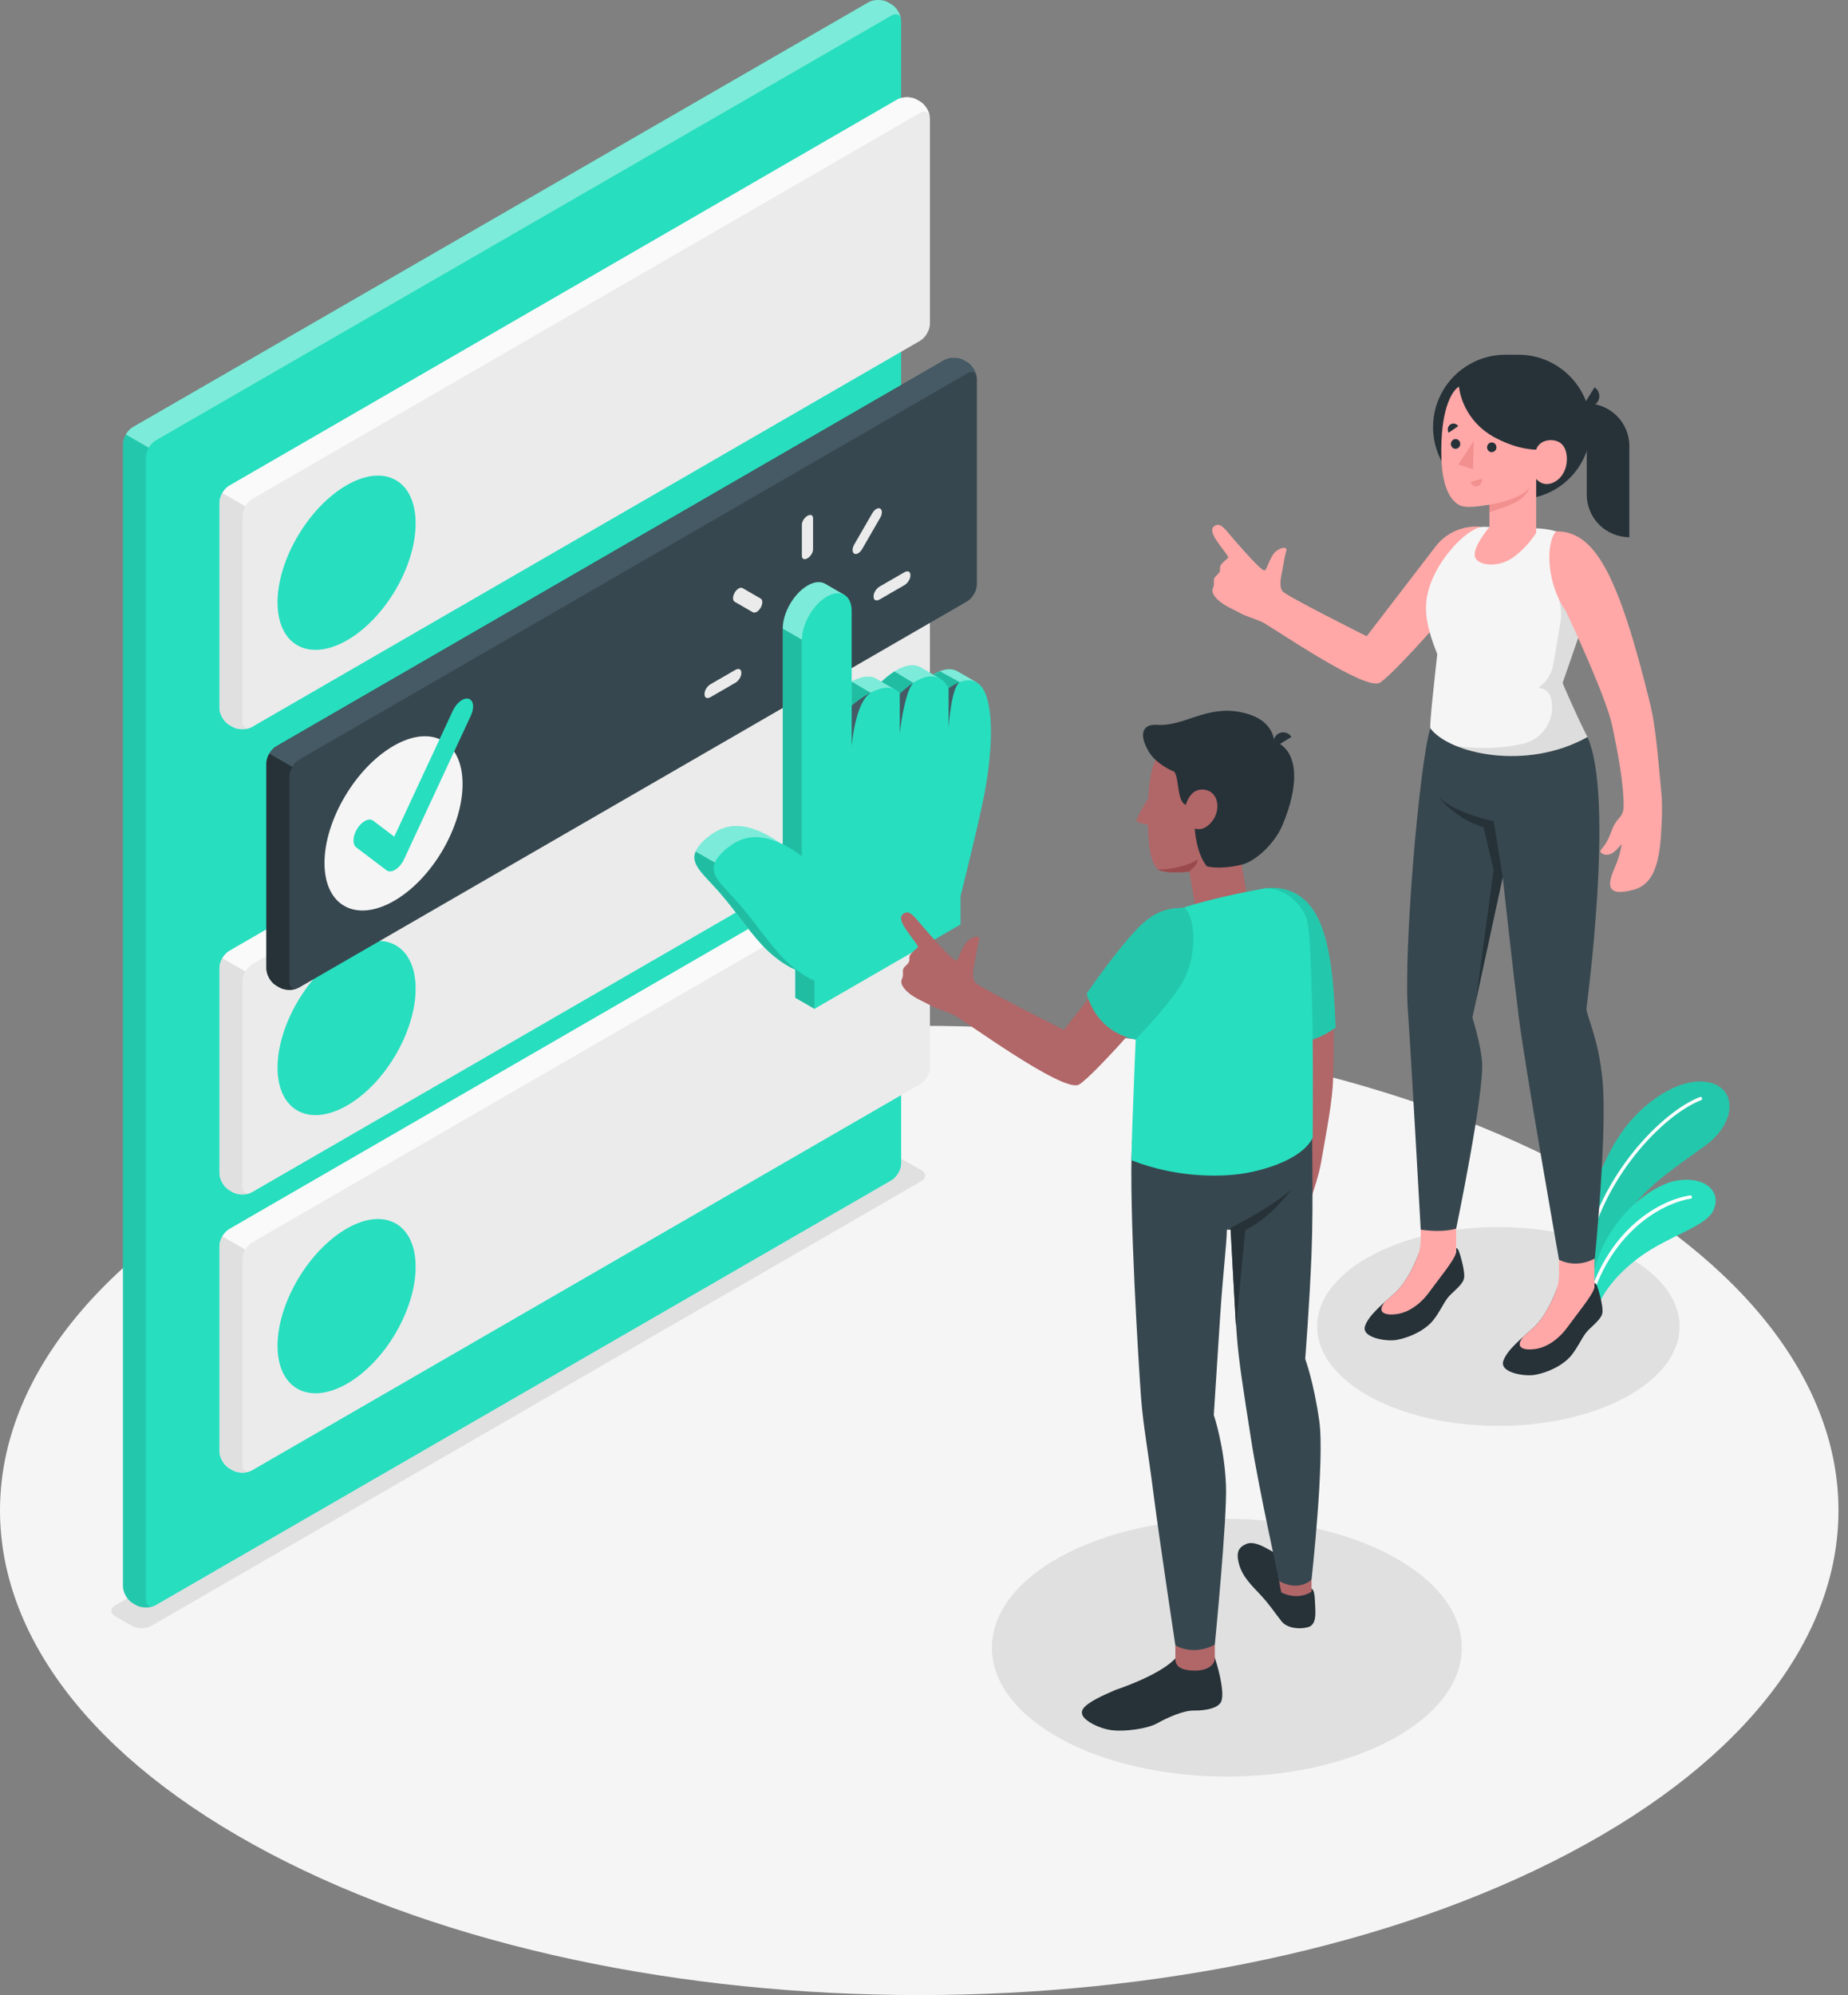 <svg width="126" height="136" viewBox="0 0 126 136" fill="none" xmlns="http://www.w3.org/2000/svg">
<rect x="0" y="0" width="126" height="136" fill="#808080" stroke="none"/>
<path d="M18.358 126.309C42.834 139.209 82.517 139.21 106.994 126.31C131.47 113.409 131.47 92.495 106.994 79.595C82.517 66.695 42.834 66.695 18.357 79.595C-6.119 92.495 -6.119 113.41 18.358 126.309Z" fill="#F5F5F5"/>
<path d="M7.863 110.172L8.999 110.82C9.362 111.029 9.952 111.029 10.315 110.819L62.811 80.512C63.175 80.303 63.174 79.963 62.81 79.754L61.682 79.111C61.318 78.903 60.729 78.903 60.366 79.113L7.862 109.414C7.499 109.624 7.499 109.963 7.863 110.172Z" fill="#E0E0E0"/>
<path d="M94.98 118.519C88.723 121.949 78.58 121.949 72.323 118.519C66.067 115.089 66.067 109.527 72.323 106.097C78.58 102.667 88.723 102.667 94.98 106.097C101.236 109.527 101.236 115.089 94.98 118.519Z" fill="#E0E0E0"/>
<path d="M110.9 95.205C106.073 97.851 98.248 97.851 93.421 95.205C88.594 92.559 88.594 88.268 93.421 85.621C98.248 82.975 106.073 82.975 110.9 85.621C115.727 88.268 115.727 92.559 110.9 95.205Z" fill="#E0E0E0"/>
<path d="M108.207 83.605C108.189 82.052 109.272 78.825 110.859 76.79C112.445 74.756 114.959 73.252 116.765 73.846C118.447 74.399 118.292 76.598 116.277 78.079C114.262 79.56 111.229 81.426 110.366 83.954L108.527 87.065L108.207 83.605Z" fill="#27DEBF"/>
<path opacity="0.1" d="M108.207 83.605C108.189 82.052 109.272 78.825 110.859 76.79C112.445 74.756 114.959 73.252 116.765 73.846C118.447 74.399 118.292 76.598 116.277 78.079C114.262 79.56 111.229 81.426 110.366 83.954L108.527 87.065L108.207 83.605Z" fill="black"/>
<path d="M108.118 85.729C108.167 85.725 108.21 85.688 108.219 85.637C109.194 80.327 113.428 75.97 115.982 74.987C116.04 74.965 116.069 74.9 116.047 74.841C116.025 74.783 115.96 74.752 115.9 74.776C113.298 75.777 108.986 80.206 107.996 85.596C107.985 85.658 108.025 85.717 108.087 85.728C108.097 85.73 108.108 85.731 108.118 85.729Z" fill="white"/>
<path d="M108.948 89.112C109.186 88.236 110.235 86.784 111.944 85.574C113.835 84.236 116.24 83.602 116.784 82.571C117.437 81.333 116.386 80.183 114.431 80.45C112.475 80.716 109.065 83.43 108.562 87.459L108.948 89.112Z" fill="#27DEBF"/>
<path d="M108.557 88.2C108.6 88.196 108.639 88.168 108.654 88.124C110.224 83.566 113.668 81.932 115.269 81.704C115.331 81.695 115.374 81.638 115.365 81.576C115.356 81.514 115.302 81.471 115.237 81.48C113.466 81.731 110.043 83.398 108.44 88.05C108.419 88.11 108.451 88.174 108.51 88.195C108.526 88.2 108.542 88.202 108.557 88.2Z" fill="white"/>
<path d="M9.281 109.407L9.051 109.274C8.682 109.061 8.383 108.543 8.383 108.117V30.273C8.383 29.847 8.682 29.329 9.051 29.116L59.209 0.16C59.578 -0.053 60.176 -0.053 60.545 0.16L60.775 0.293C61.144 0.506 61.443 1.023 61.443 1.449V79.294C61.443 79.719 61.144 80.237 60.775 80.45L10.617 109.407C10.248 109.62 9.65 109.62 9.281 109.407Z" fill="#27DEBF"/>
<path opacity="0.4" d="M61.437 1.342C61.391 0.996 61.111 0.87 60.776 1.062L10.615 30.021C10.43 30.126 10.266 30.311 10.143 30.518L8.58 29.616C8.699 29.406 8.867 29.224 9.052 29.116L59.209 0.16C59.58 -0.053 60.178 -0.053 60.545 0.16L60.776 0.293C61.112 0.489 61.395 0.94 61.437 1.342Z" fill="white"/>
<path opacity="0.1" d="M10.504 109.459C10.137 109.617 9.616 109.599 9.283 109.407L9.049 109.274C8.682 109.06 8.385 108.543 8.385 108.116V30.273C8.385 30.06 8.458 29.822 8.581 29.616L10.144 30.518C10.025 30.728 9.948 30.965 9.948 31.175V109.022C9.948 109.403 10.189 109.582 10.504 109.459Z" fill="black"/>
<path d="M15.861 81.254L15.631 81.121C15.262 80.908 14.963 80.39 14.963 79.964V65.972C14.963 65.547 15.262 65.029 15.631 64.816L61.169 38.5C61.538 38.287 62.136 38.287 62.505 38.5L62.735 38.633C63.104 38.846 63.403 39.364 63.403 39.79V53.781C63.403 54.207 63.104 54.725 62.735 54.938L17.197 81.254C16.828 81.467 16.23 81.467 15.861 81.254Z" fill="#EBEBEB"/>
<path d="M63.397 39.682C63.351 39.336 63.071 39.21 62.735 39.403L17.195 65.721C17.01 65.826 16.846 66.012 16.723 66.218L15.16 65.316C15.279 65.106 15.447 64.924 15.632 64.816L61.169 38.5C61.539 38.287 62.138 38.287 62.505 38.5L62.735 38.633C63.071 38.829 63.355 39.28 63.397 39.682Z" fill="#FAFAFA"/>
<path d="M17.084 81.306C16.717 81.464 16.196 81.446 15.863 81.254L15.629 81.121C15.262 80.908 14.965 80.39 14.965 79.964V65.973C14.965 65.76 15.038 65.522 15.161 65.316L16.724 66.218C16.605 66.428 16.528 66.666 16.528 66.876V80.869C16.528 81.251 16.769 81.429 17.084 81.306Z" fill="#E0E0E0"/>
<path d="M23.636 64.782C26.233 63.282 28.338 64.449 28.338 67.388C28.338 70.327 26.23 73.901 23.63 75.37C21.03 76.84 18.923 75.672 18.924 72.763C18.925 69.854 21.038 66.281 23.636 64.782Z" fill="#27DEBF"/>
<path d="M15.861 100.214L15.631 100.081C15.262 99.868 14.963 99.35 14.963 98.925V84.933C14.963 84.507 15.262 83.989 15.631 83.776L61.169 57.461C61.538 57.248 62.136 57.248 62.505 57.461L62.735 57.593C63.104 57.806 63.403 58.324 63.403 58.75V72.742C63.403 73.168 63.104 73.685 62.735 73.898L17.197 100.214C16.828 100.427 16.23 100.427 15.861 100.214Z" fill="#EBEBEB"/>
<path d="M63.397 58.643C63.351 58.296 63.071 58.171 62.735 58.363L17.195 84.682C17.01 84.787 16.846 84.972 16.723 85.178L15.16 84.276C15.279 84.066 15.447 83.885 15.632 83.776L61.169 57.461C61.539 57.248 62.138 57.248 62.505 57.461L62.735 57.593C63.071 57.789 63.355 58.24 63.397 58.643Z" fill="#FAFAFA"/>
<path d="M17.084 100.267C16.717 100.424 16.196 100.406 15.863 100.214L15.629 100.081C15.262 99.868 14.965 99.35 14.965 98.924V84.933C14.965 84.72 15.038 84.482 15.161 84.276L16.724 85.178C16.605 85.388 16.528 85.626 16.528 85.835V99.829C16.528 100.211 16.769 100.389 17.084 100.267Z" fill="#E0E0E0"/>
<path d="M23.636 83.743C26.233 82.243 28.338 83.41 28.338 86.349C28.338 89.288 26.23 92.862 23.63 94.331C21.03 95.801 18.923 94.633 18.924 91.724C18.925 88.815 21.038 85.242 23.636 83.743Z" fill="#27DEBF"/>
<path d="M15.861 49.544L15.631 49.411C15.262 49.198 14.963 48.68 14.963 48.254V34.263C14.963 33.837 15.262 33.319 15.631 33.106L61.169 6.79C61.538 6.577 62.136 6.577 62.505 6.79L62.735 6.923C63.104 7.136 63.403 7.654 63.403 8.08V22.071C63.403 22.497 63.104 23.015 62.735 23.228L17.197 49.544C16.828 49.757 16.23 49.757 15.861 49.544Z" fill="#EBEBEB"/>
<path d="M63.397 7.972C63.351 7.626 63.071 7.5 62.735 7.693L17.195 34.011C17.01 34.116 16.846 34.301 16.723 34.508L15.16 33.606C15.279 33.396 15.447 33.214 15.632 33.106L61.169 6.79C61.539 6.577 62.138 6.577 62.505 6.79L62.735 6.923C63.071 7.119 63.355 7.57 63.397 7.972Z" fill="#FAFAFA"/>
<path d="M17.084 49.596C16.717 49.754 16.196 49.737 15.863 49.544L15.629 49.411C15.262 49.198 14.965 48.68 14.965 48.254V34.263C14.965 34.05 15.038 33.812 15.161 33.606L16.724 34.508C16.605 34.718 16.528 34.956 16.528 35.166V49.159C16.528 49.541 16.769 49.719 17.084 49.596Z" fill="#E0E0E0"/>
<path d="M23.636 33.072C26.233 31.573 28.338 32.739 28.338 35.678C28.338 38.617 26.23 42.191 23.63 43.66C21.03 45.13 18.923 43.962 18.924 41.053C18.925 38.144 21.038 34.571 23.636 33.072Z" fill="#27DEBF"/>
<path d="M19.062 67.308L18.832 67.175C18.463 66.962 18.164 66.444 18.164 66.018V52.027C18.164 51.601 18.463 51.083 18.832 50.87L64.37 24.554C64.739 24.341 65.337 24.341 65.706 24.554L65.936 24.687C66.305 24.9 66.604 25.418 66.604 25.844V39.836C66.604 40.261 66.305 40.779 65.936 40.992L20.398 67.308C20.029 67.521 19.431 67.521 19.062 67.308Z" fill="#37474F"/>
<path d="M66.598 25.736C66.552 25.39 66.272 25.264 65.937 25.457L20.397 51.775C20.211 51.88 20.047 52.066 19.925 52.272L18.361 51.37C18.48 51.16 18.648 50.978 18.833 50.87L64.37 24.555C64.741 24.341 65.339 24.341 65.706 24.555L65.937 24.688C66.272 24.883 66.556 25.334 66.598 25.736Z" fill="#455A64"/>
<path d="M20.285 67.361C19.918 67.518 19.397 67.5 19.065 67.308L18.83 67.175C18.463 66.962 18.166 66.445 18.166 66.018V52.028C18.166 51.814 18.239 51.576 18.362 51.37L19.925 52.272C19.806 52.482 19.729 52.72 19.729 52.93V66.924C19.729 67.305 19.97 67.483 20.285 67.361Z" fill="#263238"/>
<path d="M26.837 50.837C29.434 49.337 31.54 50.504 31.539 53.443C31.539 56.382 29.431 59.956 26.831 61.425C24.231 62.895 22.124 61.727 22.125 58.818C22.127 55.909 24.24 52.336 26.837 50.837Z" fill="#F5F5F5"/>
<path d="M26.93 59.29C26.709 59.418 26.499 59.429 26.354 59.319L24.288 57.756C24.012 57.548 24.047 56.971 24.365 56.469C24.684 55.965 25.167 55.728 25.441 55.937L26.881 57.026L30.88 48.432C31.13 47.895 31.607 47.536 31.946 47.628C32.286 47.719 32.359 48.229 32.11 48.765L27.545 58.575C27.408 58.871 27.193 59.127 26.961 59.272C26.951 59.278 26.941 59.284 26.93 59.29Z" fill="#27DEBF"/>
<path d="M66.595 46.516L65.275 45.754V45.757C64.7 45.427 63.998 45.753 63.627 45.981L62.803 45.506C61.803 44.902 60.413 46.165 60.102 46.468L59.746 46.263L59.746 46.263C58.686 45.624 56.759 47.334 56.759 47.334V40.97L57.596 40.564L56.264 39.794C56.264 39.793 56.263 39.793 56.261 39.792L56.252 39.787L56.252 39.788C55.946 39.617 55.527 39.645 55.065 39.912C54.129 40.452 53.37 41.766 53.37 42.847V57.601C52.153 56.697 50.857 56.143 49.721 56.345C48.697 56.527 47.781 57.4 47.516 57.868C46.955 58.856 47.88 59.476 49.071 60.839C50.251 62.189 51.293 63.815 52.368 64.818C53.444 65.821 54.224 66.082 54.224 66.082V68.006L55.532 68.761L64.181 62.257V60.333C64.181 60.333 65.417 55.407 65.811 53.348C66.192 51.366 66.541 48.205 65.888 46.564L66.595 46.516L66.595 46.516Z" fill="#27DEBF"/>
<path opacity="0.4" d="M66.595 46.516L65.275 45.754V45.757C64.7 45.427 63.998 45.753 63.627 45.981L62.803 45.506C61.803 44.902 60.413 46.165 60.102 46.468L59.746 46.263L59.746 46.263C58.686 45.624 56.759 47.334 56.759 47.334V40.97L57.596 40.564L56.264 39.794C56.264 39.793 56.263 39.793 56.261 39.792L56.252 39.787L56.252 39.788C55.946 39.617 55.527 39.645 55.065 39.912C54.129 40.452 53.37 41.766 53.37 42.847V57.601C52.153 56.697 50.857 56.143 49.721 56.345C48.697 56.527 47.781 57.4 47.516 57.868C46.955 58.856 47.88 59.476 49.071 60.839C50.251 62.189 51.293 63.815 52.368 64.818C53.444 65.821 54.224 66.082 54.224 66.082V68.006L55.532 68.761L64.181 62.257V60.333C64.181 60.333 65.417 55.407 65.811 53.348C66.192 51.366 66.541 48.205 65.888 46.564L66.595 46.516L66.595 46.516Z" fill="white"/>
<path d="M56.839 63.473L50.297 59.696L47.431 58.041C47.066 58.933 47.95 59.558 49.07 60.839C50.251 62.189 51.293 63.815 52.368 64.818C53.444 65.822 54.223 66.082 54.223 66.082V68.006L55.532 68.761L57.443 67.324C57.195 65.69 56.839 63.473 56.839 63.473Z" fill="#27DEBF"/>
<path d="M54.68 43.603L53.371 42.847V58.323L54.68 58.357V43.603Z" fill="#27DEBF"/>
<path d="M64.942 47.51L65.955 46.762C65.933 46.695 65.913 46.627 65.888 46.565L66.257 46.539L65.444 46.502L64.084 45.754C63.908 45.823 63.748 45.907 63.627 45.982L64.051 46.229L64.942 47.51Z" fill="#27DEBF"/>
<path d="M61.346 47.288L62.299 46.563L60.986 45.769C60.57 46.03 60.236 46.338 60.102 46.468L61.013 46.995L61.346 47.288Z" fill="#27DEBF"/>
<path d="M59.361 47.218L58.062 46.458L58.068 46.446V48.09L59.581 47.535L59.361 47.218Z" fill="#27DEBF"/>
<g opacity="0.15">
<path d="M56.839 63.473L50.297 59.696L47.431 58.041C47.066 58.933 47.95 59.558 49.07 60.839C50.251 62.189 51.293 63.815 52.368 64.818C53.444 65.822 54.223 66.082 54.223 66.082V68.006L55.532 68.761L57.443 67.324C57.195 65.69 56.839 63.473 56.839 63.473Z" fill="black"/>
<path d="M54.68 43.603L53.371 42.847V58.323L54.68 58.357V43.603Z" fill="black"/>
<path d="M64.942 47.51L65.955 46.762C65.933 46.695 65.913 46.627 65.888 46.565L66.257 46.539L65.444 46.502L64.084 45.754C63.908 45.823 63.748 45.907 63.627 45.982L64.051 46.229L64.942 47.51Z" fill="black"/>
<path d="M61.346 47.288L62.299 46.563L60.986 45.769C60.57 46.03 60.236 46.338 60.102 46.468L61.013 46.995L61.346 47.288Z" fill="black"/>
<path d="M59.361 47.218L58.062 46.458L58.068 46.446V48.09L59.581 47.535L59.361 47.218Z" fill="black"/>
</g>
<path d="M55.532 68.761V66.838C55.532 66.838 54.753 66.577 53.677 65.574C52.602 64.571 51.56 62.944 50.38 61.594C49.188 60.232 48.264 59.612 48.824 58.624C49.09 58.156 50.005 57.283 51.03 57.101C52.166 56.899 53.461 57.453 54.679 58.357V43.603C54.679 42.522 55.438 41.208 56.373 40.667C57.309 40.127 58.068 40.565 58.068 41.646V48.09C58.068 48.09 60.403 46.016 61.347 47.288C61.347 47.288 63.641 44.885 64.677 46.915C64.677 46.915 66.361 45.555 67.121 47.133C67.88 48.712 67.515 52.046 67.121 54.105C66.726 56.163 65.49 61.09 65.49 61.09V63.013L55.532 68.761Z" fill="#27DEBF"/>
<path d="M58.07 50.857C58.07 50.857 58.282 47.917 59.363 47.218C59.362 47.218 59.347 47.222 59.324 47.229C58.636 47.588 58.07 48.09 58.07 48.09V48.035C58.058 48.072 58.07 48.09 58.07 48.09V50.857Z" fill="#455A64"/>
<path d="M61.348 47.288V49.978C61.348 49.978 61.646 47.212 62.266 46.544C61.738 46.88 61.35 47.286 61.348 47.288Z" fill="#455A64"/>
<path d="M64.678 46.914V49.614C64.678 49.614 64.842 46.895 65.428 46.493C65.002 46.654 64.68 46.913 64.678 46.914Z" fill="#455A64"/>
<path d="M55.054 38.053C54.844 38.175 54.674 38.103 54.674 37.892V35.758C54.674 35.548 54.844 35.279 55.054 35.158C55.265 35.036 55.435 35.108 55.435 35.318V37.453C55.435 37.663 55.265 37.932 55.054 38.053Z" fill="#EBEBEB"/>
<path d="M51.865 41.42C51.717 41.677 51.476 41.816 51.327 41.73L50.092 41.017C49.943 40.931 49.943 40.653 50.092 40.396C50.24 40.138 50.482 39.999 50.63 40.085L51.865 40.798C52.014 40.884 52.014 41.162 51.865 41.42Z" fill="#EBEBEB"/>
<path d="M50.545 45.834V45.895C50.545 46.121 50.362 46.41 50.136 46.54L48.446 47.516C48.22 47.646 48.037 47.568 48.037 47.343V47.282C48.037 47.056 48.22 46.767 48.446 46.636L50.136 45.661C50.362 45.531 50.545 45.608 50.545 45.834Z" fill="#EBEBEB"/>
<path d="M59.565 40.688V40.627C59.565 40.401 59.748 40.112 59.973 39.981L61.663 39.006C61.889 38.875 62.072 38.953 62.072 39.178V39.24C62.072 39.465 61.889 39.754 61.663 39.885L59.973 40.861C59.748 40.991 59.565 40.913 59.565 40.688Z" fill="#EBEBEB"/>
<path d="M58.242 37.737C58.094 37.651 58.094 37.373 58.242 37.116L59.477 34.977C59.626 34.719 59.867 34.58 60.016 34.666C60.164 34.752 60.164 35.03 60.016 35.287L58.781 37.427C58.632 37.684 58.391 37.823 58.242 37.737Z" fill="#EBEBEB"/>
<path d="M106.295 87.804V87.458C106.159 87.864 105.527 89.609 104.567 90.484C103.805 91.179 102.765 91.983 102.5 92.758C102.225 93.565 103.948 93.835 104.66 93.709C105.488 93.563 106.559 93.093 107.141 92.377C107.551 91.874 107.812 91.277 108.105 90.881C108.397 90.485 109.072 90.043 109.23 89.585C109.317 89.333 109.214 88.781 109.092 88.316C108.98 87.888 108.858 87.418 108.712 87.459C108.712 87.511 108.712 87.722 108.712 87.722C108.537 87.916 108.051 88.109 107.504 88.13C107.15 88.144 106.293 88.074 106.295 87.804Z" fill="#263238"/>
<path d="M103.879 91.096C104.115 90.885 104.353 90.679 104.569 90.482C105.239 89.871 105.75 88.834 106.043 88.127C106.21 87.723 106.297 87.292 106.297 86.855V85.477H108.714V87.719V87.72V87.78L108.702 87.786C108.585 88.288 107.476 89.624 106.846 90.496C106.424 91.08 105.621 91.823 104.662 91.951C103.752 92.072 103.288 91.785 103.879 91.096Z" fill="#FFA8A7"/>
<path d="M96.868 85.421V85.076C96.731 85.481 96.099 87.227 95.14 88.102C94.377 88.797 93.337 89.6 93.073 90.376C92.797 91.182 94.52 91.453 95.232 91.327C96.06 91.18 97.131 90.71 97.714 89.994C98.124 89.491 98.385 88.894 98.677 88.498C98.97 88.102 99.644 87.66 99.803 87.202C99.89 86.95 99.786 86.399 99.664 85.933C99.552 85.505 99.431 85.035 99.285 85.076C99.284 85.128 99.285 85.339 99.285 85.339C99.109 85.533 98.624 85.727 98.076 85.748C97.723 85.761 96.865 85.691 96.868 85.421Z" fill="#263238"/>
<path d="M94.449 88.713C94.685 88.502 94.923 88.296 95.139 88.099C95.809 87.488 96.32 86.451 96.613 85.744C96.781 85.34 96.867 84.909 96.867 84.472V83.094H99.284V85.337V85.337V85.397L99.272 85.403C99.156 85.905 98.046 87.241 97.416 88.113C96.994 88.697 96.191 89.44 95.232 89.568C94.323 89.689 93.858 89.403 94.449 88.713Z" fill="#FFA8A7"/>
<path d="M108.233 50.237C110.107 54.33 108.165 68.749 108.165 68.749C108.221 69.413 108.981 70.72 109.264 73.643C109.598 77.097 108.739 85.77 108.739 85.77C108.739 85.77 107.62 86.502 106.296 85.867C106.296 85.867 103.992 72.805 103.559 69.371C103.181 66.374 102.456 59.784 102.456 59.784L100.393 69.355C100.393 69.355 100.922 71.034 101.046 72.313C101.242 74.333 99.285 83.739 99.285 83.739C99.285 83.739 98.451 84.044 96.868 83.811C96.868 83.811 96.175 71.33 95.993 68.897C95.686 64.81 96.772 52.058 97.521 49.639L108.233 50.237Z" fill="#37474F"/>
<path d="M102.455 59.783L101.847 55.982C101.847 55.982 99.273 55.449 98.106 54.351C98.106 54.351 99.33 55.874 101.149 56.374L101.833 59.3L100.638 68.163L102.455 59.783Z" fill="#263238"/>
<path d="M100.928 35.906C100.928 35.906 99.113 35.639 97.853 37.283C96.885 38.546 93.183 43.367 93.183 43.367C93.183 43.367 87.726 40.636 87.457 40.313C87.189 39.989 87.34 39.334 87.414 38.974C87.488 38.614 87.609 37.814 87.69 37.589C87.83 37.196 87.249 37.302 86.907 37.669C86.557 38.044 86.413 38.753 86.242 38.876C86.072 38.999 84.773 37.506 84.143 36.785C83.513 36.065 83.218 35.56 82.795 35.858C82.491 36.072 82.686 36.5 83.138 37.117C83.59 37.735 83.656 37.801 83.722 37.935C83.776 38.046 83.609 38.134 83.543 38.193C83.421 38.302 83.203 38.482 83.188 38.653C83.18 38.746 83.197 38.842 83.171 38.932C83.112 39.138 82.858 39.234 82.786 39.435C82.734 39.581 82.792 39.744 82.762 39.896C82.743 39.994 82.689 40.082 82.672 40.18C82.638 40.373 82.748 40.561 82.874 40.711C83.317 41.237 83.922 41.439 84.502 41.76C84.984 42.027 85.483 42.144 86.038 42.39C86.593 42.637 93.04 47.106 94.06 46.543C95.08 45.98 100.348 39.852 100.348 39.852C101.868 37.335 100.928 35.906 100.928 35.906Z" fill="#FFA8A7"/>
<path d="M104.929 36.017C107.332 36.183 107.5 37.343 108.101 38.612C108.559 39.578 108.564 40.698 108.215 41.709L106.541 46.552C106.541 46.552 107.325 48.447 108.235 50.237C104.033 52.583 98.787 51.35 97.523 49.639C97.47 49.276 97.795 46.438 97.995 44.584C97.255 42.728 97.059 41.551 97.371 40.324C97.951 38.047 100.201 35.828 101.196 35.908L104.929 36.017Z" fill="#F5F5F5"/>
<path d="M102.62 34.026H103.552C106.264 34.026 108.463 31.828 108.463 29.116C108.463 26.389 106.252 24.178 103.525 24.178H102.646C99.92 24.178 97.709 26.389 97.709 29.116C97.709 31.828 99.908 34.026 102.62 34.026Z" fill="#263238"/>
<path d="M111.091 36.614C109.488 36.614 108.189 35.316 108.189 33.713V27.5C109.792 27.5 111.091 28.799 111.091 30.402V36.614Z" fill="#263238"/>
<path d="M108.721 26.398L107.994 27.567C108.316 27.783 108.741 27.696 108.942 27.373C109.142 27.051 109.044 26.614 108.721 26.398Z" fill="#263238"/>
<path d="M99.475 26.352C98.907 26.688 98.205 28.117 98.274 31.111C98.333 33.649 99.156 34.276 99.569 34.457C99.982 34.638 100.778 34.528 101.553 34.398V35.922C101.553 35.922 100.483 37.165 100.55 37.863C100.617 38.562 102.096 38.727 103.097 38.044C104.099 37.362 104.741 36.323 104.741 36.323V32.642C104.741 32.642 105.264 33.34 106.119 32.772C106.974 32.204 107.006 30.798 106.509 30.294C106.012 29.789 104.94 29.949 104.741 30.646C104.741 30.646 103.505 30.691 101.861 29.788C100.216 28.884 99.584 27.337 99.475 26.352Z" fill="#FFA8A7"/>
<path d="M101.391 30.474C101.382 30.656 101.517 30.811 101.693 30.82C101.87 30.828 102.02 30.687 102.029 30.504C102.038 30.321 101.903 30.166 101.726 30.158C101.551 30.149 101.4 30.291 101.391 30.474Z" fill="#263238"/>
<path d="M101.022 32.626L100.281 32.862C100.343 33.074 100.559 33.193 100.763 33.128C100.968 33.062 101.084 32.837 101.022 32.626Z" fill="#F28F8F"/>
<path d="M98.775 29.494L99.421 29.046C99.303 28.862 99.063 28.813 98.885 28.936C98.706 29.06 98.657 29.309 98.775 29.494Z" fill="#263238"/>
<path d="M98.924 30.243C98.915 30.426 99.05 30.581 99.227 30.589C99.402 30.598 99.553 30.456 99.562 30.273C99.571 30.091 99.436 29.936 99.26 29.927C99.084 29.919 98.933 30.06 98.924 30.243Z" fill="#263238"/>
<path d="M100.482 30.061L100.431 31.982L99.42 31.669L100.482 30.061Z" fill="#F28F8F"/>
<path d="M101.551 34.399C102.367 34.292 104.046 33.81 104.308 33.145C104.308 33.145 104.221 33.563 103.719 33.993C103.218 34.423 101.551 34.907 101.551 34.907V34.399Z" fill="#F28F8F"/>
<path opacity="0.1" d="M103.853 50.691C105.233 50.364 106.108 48.968 105.744 47.598C105.73 47.546 105.716 47.501 105.701 47.465C105.431 46.816 104.85 46.901 104.85 46.901C105.395 46.54 105.773 45.977 105.9 45.336L106.411 42.301C106.411 42.301 106.525 41.63 106.282 40.828L107.97 38.875C107.97 38.875 108.092 38.959 108.282 39.092C108.545 39.938 108.506 40.861 108.213 41.708L106.539 46.552C106.539 46.552 107.323 48.446 108.233 50.237C105.137 51.965 101.475 51.749 99.256 50.832C101.009 51.103 102.632 50.98 103.853 50.691Z" fill="black"/>
<path d="M112.534 48.074C110.353 39.157 108.74 36.183 106.09 36.218C105.317 37.143 105.53 39.936 106.753 41.631C106.753 41.631 109.479 47.382 109.914 49.426C110.296 51.222 110.728 53.481 110.701 55.025C110.696 55.299 110.583 55.559 110.398 55.76C109.901 56.299 109.898 56.734 109.576 57.33C109.324 57.798 109.047 57.972 109.126 58.077C109.227 58.212 109.547 58.389 109.945 58.138C110.144 58.012 110.274 57.864 110.565 57.543C110.565 57.543 110.486 58.266 110.073 59.197C109.514 60.459 109.65 61.102 111.353 60.653C112.42 60.371 113.09 59.483 113.249 56.918C113.296 56.179 113.365 55.013 113.278 54.079C113.049 51.647 112.885 49.509 112.534 48.074Z" fill="#FFA8A7"/>
<path d="M90.894 73.564C91.127 64.886 90.432 62.806 88.121 61.217L87.227 66.245C87.227 66.245 88.279 72.171 88.166 74.144C88.066 75.878 87.898 78.047 87.488 79.448C87.415 79.697 87.247 79.906 87.028 80.043C86.44 80.411 86.202 80.789 85.76 81.252C85.413 81.616 85.117 81.706 85.163 81.822C85.222 81.97 85.469 82.211 85.894 82.081C86.108 82.016 86.384 81.848 86.729 81.628C86.729 81.628 86.483 82.351 85.874 83.097C85.05 84.108 85.013 84.73 86.679 84.744C87.722 84.754 88.555 84.109 89.341 81.81C89.567 81.147 89.921 80.102 90.074 79.228C90.473 76.952 90.856 74.961 90.894 73.564Z" fill="#B16668"/>
<path d="M86.178 60.558C87.28 60.398 88.78 60.629 89.748 62.361C90.716 64.093 90.953 67.071 91.064 70.034C91.064 70.034 89.14 71.642 86.833 70.851L86.178 60.558Z" fill="#27DEBF"/>
<path opacity="0.1" d="M86.178 60.558C87.28 60.398 88.78 60.629 89.748 62.361C90.716 64.093 90.953 67.071 91.064 70.034C91.064 70.034 89.14 71.642 86.833 70.851L86.178 60.558Z" fill="black"/>
<path d="M89.422 108.286C89.597 108.352 89.641 108.686 89.667 109.349C89.687 109.851 89.795 110.726 89.207 110.901C88.619 111.076 87.758 110.987 87.382 110.514C86.912 109.924 86.594 109.404 85.923 108.683C85.341 108.059 84.711 107.475 84.476 106.599C84.264 105.807 84.441 105.463 84.981 105.233C85.724 104.917 86.891 105.951 87.473 106.114C87.974 106.255 89.247 108.22 89.422 108.286Z" fill="#263238"/>
<path d="M89.422 107.672V108.486C89.422 108.486 88.575 109.136 87.364 108.542C87.329 108.463 87.15 107.377 87.15 107.377L89.422 107.672Z" fill="#B16668"/>
<path d="M82.828 112.979C82.828 112.979 83.061 113.687 83.187 114.306C83.287 114.798 83.431 115.621 83.258 115.991C83.086 116.362 82.414 116.601 81.371 116.593C80.696 116.587 79.644 117.046 78.923 117.448C78.179 117.863 76.632 118.029 75.844 117.936C74.917 117.827 73.956 117.289 73.806 116.905C73.656 116.521 73.855 116.122 76.041 115.191C76.061 115.182 79.08 114.201 80.138 113.033L82.828 112.979Z" fill="#263238"/>
<path d="M82.828 112.098C82.828 112.098 82.825 112.702 82.828 113.048C82.831 113.393 82.423 113.908 81.368 113.87C80.626 113.844 80.108 113.644 80.138 113.033V112.153L82.828 112.098Z" fill="#B16668"/>
<path d="M89.953 96.866C89.58 94.206 88.991 92.626 88.991 92.626C88.991 92.626 89.282 88.967 89.421 85.498C89.572 81.751 89.414 77.04 89.485 76.106C89.485 76.106 77.394 73.659 77.178 77.991C76.962 82.323 77.655 93.349 77.798 95.251C77.941 97.154 78.27 98.837 78.663 101.921C79.051 104.965 80.139 112.153 80.139 112.153C81.52 112.9 82.829 112.098 82.829 112.098C82.829 112.098 83.68 103.437 83.59 101.242C83.481 98.56 82.758 96.449 82.758 96.449C82.758 96.449 82.987 92.878 83.189 89.771C83.392 86.664 83.606 85.172 83.653 83.821L83.914 83.692C83.914 83.692 84.179 89.052 84.322 90.954C84.465 92.857 84.767 94.682 85.318 98.216C85.795 101.282 87.218 107.77 87.218 107.77C88.599 108.516 89.423 107.672 89.423 107.672C89.423 107.672 90.326 99.527 89.953 96.866Z" fill="#37474F"/>
<path d="M83.652 83.821C83.652 83.821 86.585 82.375 88.053 81.072C88.053 81.072 86.69 82.993 84.901 83.844C84.901 83.844 84.265 90.502 84.268 90.37L83.9 83.811L83.652 83.821Z" fill="#263238"/>
<path d="M81.043 59.186L81.758 63.124L85.316 62.864L84.569 58.4L81.043 59.186Z" fill="#B16668"/>
<path d="M89.07 62.576C88.718 61.506 87.36 60.34 86.001 60.593C83.504 61.057 81.523 61.553 80.048 62.079C78.804 62.524 77.67 63.599 77.567 67.693C77.567 67.693 77.15 77.236 77.143 79.081C80.267 80.318 83.518 80.28 85.314 79.887C89.054 79.07 89.504 77.519 89.504 77.519C89.504 77.519 89.553 70.657 89.441 67.693C89.346 65.175 89.312 63.312 89.07 62.576Z" fill="#27DEBF"/>
<path d="M78.3 54.395C78.3 54.395 77.398 55.834 77.507 55.97C77.617 56.107 78.307 56.217 78.307 56.217L78.3 54.395Z" fill="#B16668"/>
<path d="M80.805 50.417C78.924 50.858 78.397 51.701 78.286 54.707C78.171 57.848 78.513 58.827 78.935 59.24C79.219 59.519 80.767 59.536 81.542 59.303C82.512 59.012 84.7 58.181 85.698 56.58C86.871 54.696 87.134 52.172 85.809 51.17C83.946 49.758 81.57 50.237 80.805 50.417Z" fill="#B16668"/>
<path d="M81.085 59.401C81.723 58.888 81.666 58.557 81.666 58.557C81.208 58.984 79.514 59.35 78.936 59.241C79.171 59.472 80.272 59.522 81.085 59.401Z" fill="#9A4A4D"/>
<path d="M78.306 51.199C78.858 52.145 80.056 52.596 80.056 52.596C80.416 53.007 80.218 54.61 80.853 54.864C80.853 54.864 81.125 53.698 82.106 53.821C83.093 53.946 83.254 55.197 82.651 55.973C82.048 56.748 81.464 56.469 81.464 56.469C81.464 56.469 81.532 58.126 82.287 59.048C82.287 59.048 83.129 59.3 84.658 58.937C85.599 58.715 86.908 57.504 87.441 56.241C88.57 53.569 88.599 51.187 86.894 50.511C86.684 49.297 85.713 48.772 84.612 48.545C82.246 48.057 80.719 49.534 78.897 49.406C77.854 49.333 77.659 50.092 78.306 51.199Z" fill="#263238"/>
<path d="M86.935 50.919L88.05 50.227C87.859 49.919 87.454 49.824 87.146 50.015C86.838 50.206 86.744 50.61 86.935 50.919Z" fill="#263238"/>
<path d="M80.146 62.062C80.146 62.062 78.378 62.389 77.454 63.787C76.53 65.186 72.534 70.196 72.534 70.196C72.534 70.196 66.786 67.319 66.503 66.978C66.22 66.637 66.38 65.948 66.457 65.568C66.535 65.189 66.664 64.345 66.748 64.108C66.896 63.695 66.284 63.807 65.924 64.193C65.555 64.589 65.404 65.335 65.223 65.465C65.044 65.595 63.676 64.022 63.012 63.263C62.348 62.504 62.037 61.972 61.592 62.286C61.272 62.511 61.477 62.962 61.953 63.613C62.429 64.263 62.499 64.333 62.568 64.474C62.625 64.591 62.449 64.683 62.38 64.746C62.251 64.862 62.022 65.05 62.006 65.23C61.997 65.329 62.015 65.43 61.988 65.525C61.926 65.741 61.658 65.843 61.582 66.055C61.528 66.208 61.588 66.38 61.557 66.54C61.537 66.643 61.481 66.736 61.462 66.839C61.426 67.042 61.542 67.24 61.675 67.398C62.141 67.953 62.779 68.165 63.39 68.503C63.898 68.784 64.423 68.907 65.008 69.168C65.593 69.428 72.485 74.521 73.559 73.928C74.634 73.335 80.147 66.894 80.147 66.894C81.746 64.242 80.146 62.062 80.146 62.062Z" fill="#B16668"/>
<path d="M80.762 61.855C80.001 61.943 78.936 61.801 77.447 63.401C75.958 65 74.096 67.714 74.096 67.714C74.096 67.714 74.613 70.307 77.429 70.851C77.429 70.851 80.036 68.18 80.762 66.709C81.487 65.237 81.657 62.848 80.762 61.855Z" fill="#27DEBF"/>
<path opacity="0.1" d="M80.762 61.855C80.001 61.943 78.936 61.801 77.447 63.401C75.958 65 74.096 67.714 74.096 67.714C74.096 67.714 74.613 70.307 77.429 70.851C77.429 70.851 80.036 68.18 80.762 66.709C81.487 65.237 81.657 62.848 80.762 61.855Z" fill="black"/>
</svg>
